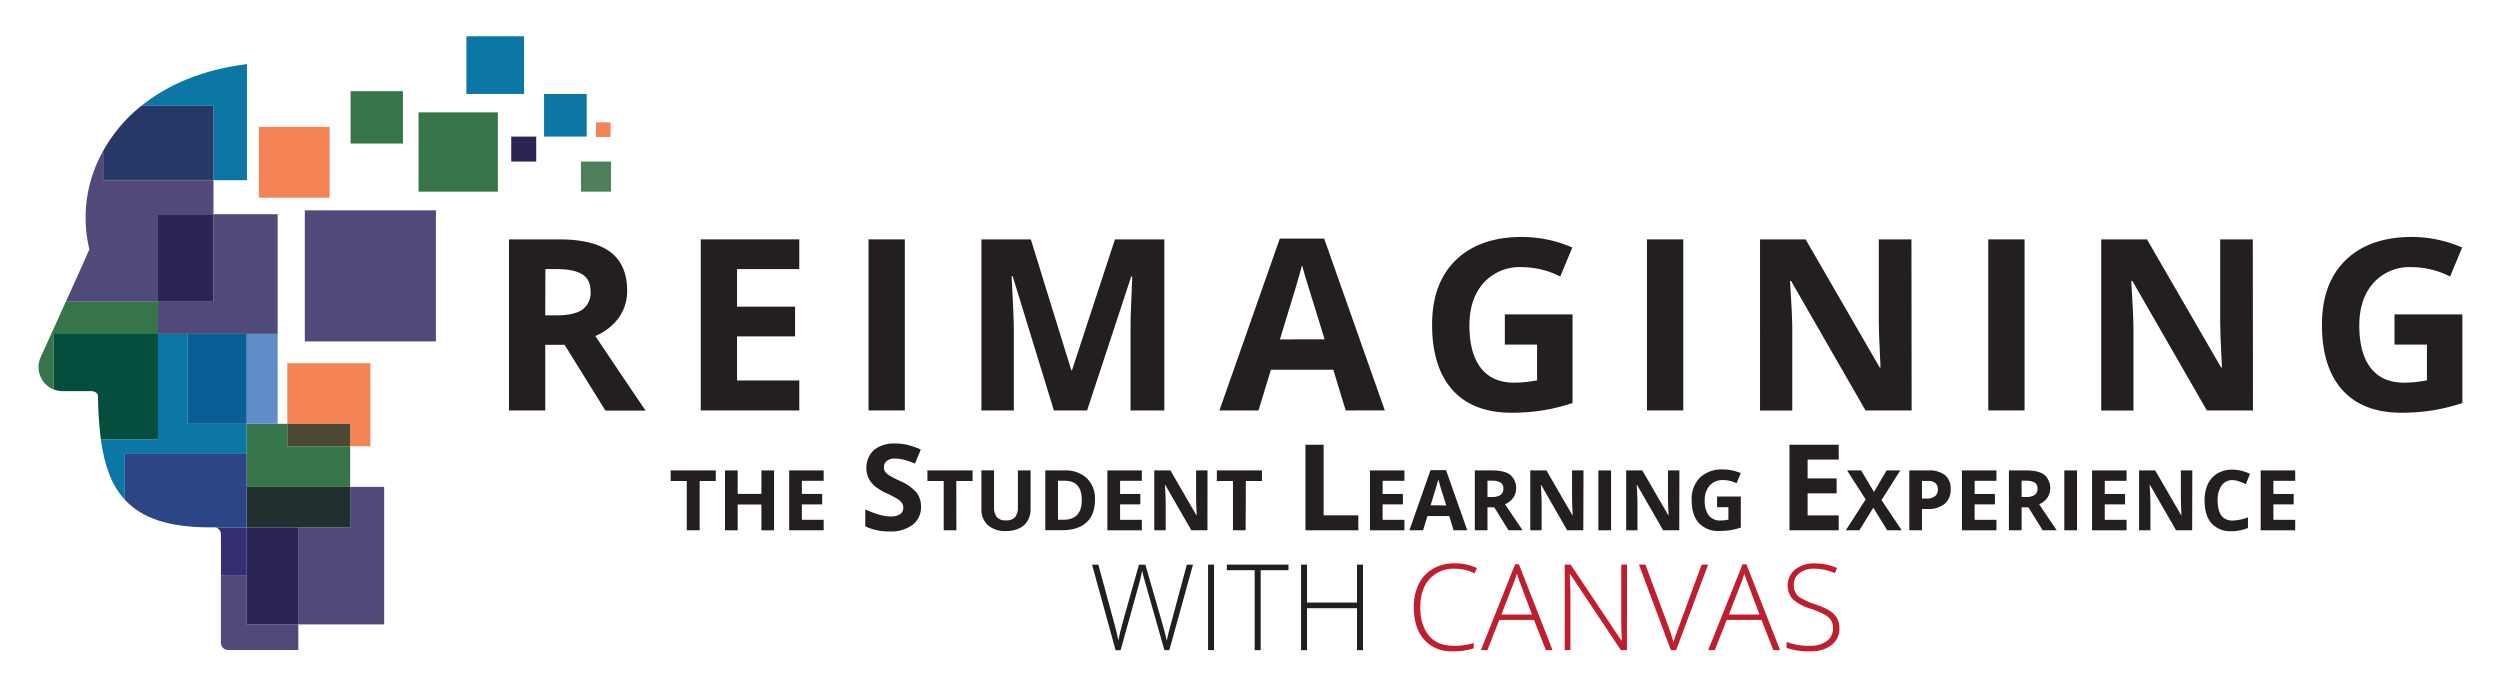 <svg id="Layer_1" data-name="Layer 1" xmlns="http://www.w3.org/2000/svg" viewBox="0 0 775.37 213"><defs><style>.cls-1{fill:#231f20;}.cls-2{fill:#be1e2d;}.cls-3{fill:#50497a;}.cls-4{fill:#2a2554;}.cls-5{fill:#36754a;}.cls-6{fill:#f58355;}.cls-7{fill:#4b4931;}.cls-8{fill:#21302e;}.cls-9{fill:#608dc9;}.cls-10{fill:#0c77a4;}.cls-11{fill:#054e3e;}.cls-12{fill:#085e95;}.cls-13{fill:#263966;}.cls-14{fill:#4d805a;}.cls-15{fill:#332f70;}.cls-16{fill:#2b4587;}.cls-17{fill:#333580;}</style></defs><g id="Face_Squares" data-name="Face Squares"><path class="cls-1" d="M169.11,106.94V127.3H157.86V74.24h15.46q10.81,0,16,3.94t5.19,12a14.09,14.09,0,0,1-2.58,8.33,17,17,0,0,1-7.29,5.71q12,17.9,15.6,23.12H187.77l-12.67-20.4Zm0-9.14h3.63c3.56,0,6.18-.6,7.88-1.78a6.35,6.35,0,0,0,2.54-5.59q0-3.78-2.6-5.37t-8-1.6h-3.41Z"/><path class="cls-1" d="M247.9,127.3H217.34V74.24H247.9v9.22H228.59V95.11h18v9.22h-18V118H247.9Z"/><path class="cls-1" d="M269.37,127.3V74.24h11.26V127.3Z"/><path class="cls-1" d="M326.86,127.3,314.08,85.67h-.33q.69,12.7.69,17V127.3H304.39V74.24h15.32l12.55,40.58h.22L345.8,74.24h15.32V127.3H350.63V102.19c0-1.19,0-2.55.05-4.1s.2-5.67.49-12.34h-.32L337.16,127.3Z"/><path class="cls-1" d="M417.37,127.3l-3.85-12.63H394.17l-3.84,12.63H378.2L396.93,74h13.76l18.8,53.28Zm-6.54-22.06q-5.32-17.17-6-19.42c-.44-1.5-.76-2.69-1-3.56q-1.2,4.65-6.86,23Z"/><path class="cls-1" d="M466.72,97.51h21V125a60.21,60.21,0,0,1-9.64,2.34,62.15,62.15,0,0,1-9.24.67q-12,0-18.34-7.06t-6.34-20.27q0-12.86,7.35-20t20.38-7.19a39.38,39.38,0,0,1,15.76,3.27l-3.74,9a26.61,26.61,0,0,0-12.09-2.91,15,15,0,0,0-11.69,4.9q-4.38,4.91-4.39,13.18,0,8.64,3.54,13.19t10.29,4.56a36.52,36.52,0,0,0,7.15-.73V106.87h-10Z"/><path class="cls-1" d="M510.8,127.3V74.24h11.26V127.3Z"/><path class="cls-1" d="M592.89,127.3h-14.3L555.51,87.16h-.33q.69,10.64.69,15.17v25h-10V74.24H560L583,114h.25q-.54-10.33-.54-14.62V74.24h10.12Z"/><path class="cls-1" d="M616.66,127.3V74.24h11.25V127.3Z"/><path class="cls-1" d="M698.75,127.3h-14.3L661.36,87.16H661q.69,10.64.69,15.17v25h-10V74.24h14.19l23,39.74h.25q-.54-10.33-.54-14.62V74.24H698.7Z"/><path class="cls-1" d="M742.65,97.51H763.7V125a60.09,60.09,0,0,1-9.63,2.34,62.15,62.15,0,0,1-9.24.67q-12,0-18.35-7.06t-6.33-20.27q0-12.86,7.35-20t20.38-7.19a39.51,39.51,0,0,1,15.75,3.27l-3.74,9a26.56,26.56,0,0,0-12.08-2.91,15,15,0,0,0-11.69,4.9q-4.39,4.91-4.39,13.18,0,8.64,3.54,13.19t10.29,4.56a36.52,36.52,0,0,0,7.15-.73V106.87H742.65Z"/><path class="cls-1" d="M217,164.47h-4V149.18h-5V145.9h14v3.28h-5Z"/><path class="cls-1" d="M240.08,164.47h-3.93v-8h-7.36v8h-3.93V145.9h3.93v7.28h7.36V145.9h3.93Z"/><path class="cls-1" d="M255.46,164.47h-10.7V145.9h10.7v3.22H248.7v4.08H255v3.23h-6.3v4.79h6.76Z"/><path class="cls-1" d="M285.65,157.1a6.82,6.82,0,0,1-2.58,5.66,11.27,11.27,0,0,1-7.2,2.07,16.94,16.94,0,0,1-7.51-1.59V158a31,31,0,0,0,4.54,1.69,13.57,13.57,0,0,0,3.41.49,4.88,4.88,0,0,0,2.84-.71,2.41,2.41,0,0,0,1-2.1,2.29,2.29,0,0,0-.43-1.39,4.76,4.76,0,0,0-1.28-1.17A32.21,32.21,0,0,0,275,153a16.12,16.12,0,0,1-3.65-2.2,8.22,8.22,0,0,1-1.94-2.45,7.67,7.67,0,0,1,1.66-8.8,10,10,0,0,1,6.6-2,15.43,15.43,0,0,1,4,.49,25,25,0,0,1,3.92,1.38l-1.81,4.37a27,27,0,0,0-3.51-1.22,11.4,11.4,0,0,0-2.73-.34A3.64,3.64,0,0,0,275,143a2.47,2.47,0,0,0-.86,1.95,2.37,2.37,0,0,0,.35,1.29,3.62,3.62,0,0,0,1.1,1.07,32.55,32.55,0,0,0,3.56,1.86,14.33,14.33,0,0,1,5.1,3.57A7,7,0,0,1,285.65,157.1Z"/><path class="cls-1" d="M296.62,164.47h-3.93V149.18h-5.05V145.9h14v3.28h-5.05Z"/><path class="cls-1" d="M319.64,145.9v12a6.88,6.88,0,0,1-.92,3.6,5.9,5.9,0,0,1-2.66,2.38,9.43,9.43,0,0,1-4.12.82,7.92,7.92,0,0,1-5.56-1.83,6.48,6.48,0,0,1-2-5v-12h3.92v11.37a4.77,4.77,0,0,0,.87,3.15,3.58,3.58,0,0,0,2.86,1,3.5,3.5,0,0,0,2.8-1,4.77,4.77,0,0,0,.87-3.17V145.9Z"/><path class="cls-1" d="M339.6,155c0,3.05-.87,5.4-2.61,7s-4.26,2.44-7.54,2.44h-5.26V145.9H330a9.81,9.81,0,0,1,7.06,2.4A8.8,8.8,0,0,1,339.6,155Zm-4.09.1q0-6-5.29-6h-2.09v12.1h1.69q5.69,0,5.69-6.09Z"/><path class="cls-1" d="M354.14,164.47H343.45V145.9h10.69v3.22h-6.75v4.08h6.28v3.23h-6.28v4.79h6.75Z"/><path class="cls-1" d="M374.49,164.47h-5l-8.08-14.05h-.11q.24,3.72.24,5.31v8.74H358V145.9h5l8.07,13.91h.09c-.13-2.42-.19-4.12-.19-5.12V145.9h3.54Z"/><path class="cls-1" d="M386.33,164.47H382.4V149.18h-5V145.9h14v3.28h-5Z"/><path class="cls-1" d="M404.89,164.47V137.94h5.63v21.89h10.76v4.64Z"/><path class="cls-1" d="M435.58,164.47H424.89V145.9h10.69v3.22h-6.76v4.08h6.29v3.23h-6.29v4.79h6.76Z"/><path class="cls-1" d="M450.83,164.47l-1.35-4.42h-6.77l-1.35,4.42h-4.24l6.55-18.65h4.82l6.58,18.65Zm-2.29-7.72c-1.25-4-2-6.27-2.1-6.8s-.27-.94-.34-1.24q-.42,1.62-2.4,8Z"/><path class="cls-1" d="M461.34,157.34v7.13h-3.93V145.9h5.41q3.78,0,5.6,1.38a5.48,5.48,0,0,1,.91,7.1,6,6,0,0,1-2.55,2q4.2,6.26,5.46,8.09h-4.37l-4.43-7.13Zm0-3.2h1.28a4.79,4.79,0,0,0,2.75-.62,2.23,2.23,0,0,0,.89-2,2,2,0,0,0-.91-1.88,5.57,5.57,0,0,0-2.81-.56h-1.2Z"/><path class="cls-1" d="M491.06,164.47h-5L478,150.42h-.11q.24,3.72.24,5.31v8.74h-3.52V145.9h5l8.07,13.91h.08c-.12-2.42-.19-4.12-.19-5.12V145.9h3.55Z"/><path class="cls-1" d="M495.73,164.47V145.9h3.94v18.57Z"/><path class="cls-1" d="M520.82,164.47h-5l-8.08-14.05h-.12q.24,3.72.24,5.31v8.74h-3.51V145.9h5l8.07,13.91h.09c-.13-2.42-.19-4.12-.19-5.12V145.9h3.54Z"/><path class="cls-1" d="M532.55,154h7.36v9.63a20.7,20.7,0,0,1-3.37.82,21.83,21.83,0,0,1-3.23.23,8.16,8.16,0,0,1-6.42-2.47q-2.22-2.46-2.22-7.09a9.36,9.36,0,0,1,2.57-7,9.76,9.76,0,0,1,7.14-2.52,13.91,13.91,0,0,1,5.51,1.14l-1.31,3.15a9.4,9.4,0,0,0-4.23-1,5.24,5.24,0,0,0-4.09,1.71,6.64,6.64,0,0,0-1.54,4.62,7.4,7.4,0,0,0,1.24,4.61,4.28,4.28,0,0,0,3.6,1.6,12.34,12.34,0,0,0,2.5-.26V157.3h-3.51Z"/><path class="cls-1" d="M570.27,164.47H555V137.94h15.28v4.61h-9.65v5.82h9V153h-9v6.85h9.65Z"/><path class="cls-1" d="M589.82,164.47h-4.5l-4.32-7-4.32,7h-4.21l6.16-9.58-5.77-9h4.35l4,6.68,3.92-6.68h4.25l-5.84,9.21Z"/><path class="cls-1" d="M605,151.69a5.66,5.66,0,0,1-1.88,4.59,8,8,0,0,1-5.33,1.59H596.1v6.6h-3.93V145.9h5.93a7.91,7.91,0,0,1,5.14,1.45A5.3,5.3,0,0,1,605,151.69Zm-8.9,2.95h1.3a4.3,4.3,0,0,0,2.72-.72,2.5,2.5,0,0,0,.9-2.09,2.56,2.56,0,0,0-.76-2,3.5,3.5,0,0,0-2.36-.67h-1.8Z"/><path class="cls-1" d="M619.19,164.47h-10.7V145.9h10.7v3.22h-6.76v4.08h6.29v3.23h-6.29v4.79h6.76Z"/><path class="cls-1" d="M627,157.34v7.13h-3.94V145.9h5.42q3.78,0,5.6,1.38a5.51,5.51,0,0,1,.91,7.1,6,6,0,0,1-2.55,2q4.18,6.26,5.46,8.09h-4.37l-4.43-7.13Zm0-3.2h1.27a4.84,4.84,0,0,0,2.76-.62,2.23,2.23,0,0,0,.89-2,2,2,0,0,0-.91-1.88,5.57,5.57,0,0,0-2.81-.56H627Z"/><path class="cls-1" d="M640.24,164.47V145.9h3.94v18.57Z"/><path class="cls-1" d="M659.55,164.47h-10.7V145.9h10.7v3.22h-6.76v4.08h6.29v3.23h-6.29v4.79h6.76Z"/><path class="cls-1" d="M679.9,164.47h-5l-8.08-14.05h-.11q.24,3.72.24,5.31v8.74h-3.52V145.9h5l8.07,13.91h.08c-.12-2.42-.19-4.12-.19-5.12V145.9h3.55Z"/><path class="cls-1" d="M692.46,148.91a4,4,0,0,0-3.44,1.67,7.77,7.77,0,0,0-1.22,4.66q0,6.21,4.66,6.21a14.82,14.82,0,0,0,4.74-1v3.3a13.18,13.18,0,0,1-5.11,1,7.82,7.82,0,0,1-6.2-2.45q-2.14-2.46-2.14-7.06a11.68,11.68,0,0,1,1-5.08,7.7,7.7,0,0,1,3-3.34,8.93,8.93,0,0,1,4.63-1.16,12.52,12.52,0,0,1,5.44,1.31l-1.27,3.2a19.26,19.26,0,0,0-2.1-.86A6.18,6.18,0,0,0,692.46,148.91Z"/><path class="cls-1" d="M711.85,164.47h-10.7V145.9h10.7v3.22h-6.76v4.08h6.29v3.23h-6.29v4.79h6.76Z"/><path class="cls-1" d="M362.67,201.64h-1.53l-5.82-20.47c-.49-1.69-.85-3.06-1.09-4.14-.2,1.05-.47,2.26-.83,3.63s-2.31,8.36-5.85,21H346l-7.3-26.53h1.95l4.64,17.09c.18.69.35,1.33.51,1.91s.3,1.14.43,1.66.24,1,.34,1.48.2,1,.28,1.45q.43-2.47,1.85-7.5l4.54-16.09h2l5.32,18.47c.61,2.13,1.06,3.85,1.32,5.15.16-.87.36-1.79.61-2.77s2.11-7.93,5.6-20.85H370Z"/><path class="cls-1" d="M374.68,201.64V175.11h1.85v26.53Z"/><path class="cls-1" d="M391,201.64h-1.87V176.85h-8.62v-1.74h19.11v1.74H391Z"/><path class="cls-1" d="M422.73,201.64h-1.86v-13h-15.5v13h-1.85V175.11h1.85v11.77h15.5V175.11h1.86Z"/><path class="cls-2" d="M451.23,176.39a10,10,0,0,0-7.86,3.2c-1.91,2.13-2.87,5-2.87,8.74s.9,6.63,2.71,8.82,4.37,3.14,7.73,3.14a20.87,20.87,0,0,0,6.13-.85v1.63a20,20,0,0,1-6.57.93,11.15,11.15,0,0,1-8.8-3.61q-3.21-3.62-3.21-10.09a15.85,15.85,0,0,1,1.53-7.13,11.05,11.05,0,0,1,4.41-4.77,13.05,13.05,0,0,1,6.69-1.68,16,16,0,0,1,6.95,1.46l-.75,1.67A13.43,13.43,0,0,0,451.23,176.39Z"/><path class="cls-2" d="M475.76,192.27H465l-3.7,9.37h-2L469.9,175h1.18l10.45,26.64h-2.08Zm-10.11-1.67h9.49l-3.61-9.6c-.3-.75-.66-1.79-1.09-3.12a27.31,27.31,0,0,1-1.07,3.16Z"/><path class="cls-2" d="M504.58,201.64h-1.87L487,178.08h-.15c.15,2.81.22,4.92.22,6.35v17.21h-1.78V175.11h1.85l15.7,23.51H503c-.11-2.17-.17-4.23-.17-6.2V175.11h1.8Z"/><path class="cls-2" d="M527.77,175.11h2l-9.93,26.53h-1.63l-9.89-26.53h2l6.68,18a52.49,52.49,0,0,1,2,6.14c.25-.91.72-2.32,1.44-4.23Z"/><path class="cls-2" d="M546.32,192.27H535.54l-3.7,9.37h-2.05L540.46,175h1.18l10.45,26.64H550Zm-10.11-1.67h9.49l-3.61-9.6c-.3-.75-.66-1.79-1.09-3.12a27.31,27.31,0,0,1-1.07,3.16Z"/><path class="cls-2" d="M570.49,194.79a6.38,6.38,0,0,1-2.44,5.27,10.2,10.2,0,0,1-6.49,1.94,20.34,20.34,0,0,1-7.46-1.07v-1.85a19,19,0,0,0,7.32,1.21,8.26,8.26,0,0,0,5.18-1.49,4.74,4.74,0,0,0,1.91-3.93,4.57,4.57,0,0,0-.63-2.5,5.88,5.88,0,0,0-2.07-1.8,25.83,25.83,0,0,0-4.21-1.76,14.58,14.58,0,0,1-5.62-3,6.49,6.49,0,0,1,.78-9.19,9.31,9.31,0,0,1,6-1.88,17.53,17.53,0,0,1,7,1.42l-.67,1.6a16.53,16.53,0,0,0-6.31-1.38,7.38,7.38,0,0,0-4.68,1.36,4.41,4.41,0,0,0-1.75,3.7,4.3,4.3,0,0,0,2.29,4.11,24.45,24.45,0,0,0,4.17,1.81,22.15,22.15,0,0,1,4.67,2.07,6.72,6.72,0,0,1,2.27,2.29A6.19,6.19,0,0,1,570.49,194.79Z"/><path class="cls-3" d="M32,46.81h0a42,42,0,0,0-4.29,30.48c0,.18-3.6,8.15-7.29,16.29H49V66.44H66.21V55.86H32v-9"/><polygon class="cls-3" points="86.12 66.44 66.2 66.44 66.2 93.58 49 93.58 49 103.56 58.23 103.56 86.12 103.56 86.12 66.44"/><polyline class="cls-4" points="66.2 66.44 49 66.44 49 93.58 66.2 93.58 66.2 66.44"/><path class="cls-5" d="M49,93.58v10H16.64v17.21a7.49,7.49,0,0,1-4.16-9.72l2.5-5.5c1.5-3.29,3.48-7.65,5.43-12Z"/><rect class="cls-6" x="80.28" y="39.34" width="21.96" height="21.96"/><rect class="cls-6" x="184.84" y="37.94" width="4.53" height="4.53"/><polygon class="cls-6" points="114.87 112.65 89.11 112.65 89.11 131.45 108.6 131.45 108.6 138.41 114.87 138.41 114.87 112.65"/><polyline class="cls-5" points="89.11 131.45 76.5 131.45 76.5 140.78 76.5 151.01 108.6 151.01 108.6 138.41 89.11 138.41 89.11 131.45"/><polyline class="cls-7" points="108.6 131.45 89.11 131.45 89.11 138.41 108.6 138.41 108.6 131.45"/><path class="cls-3" d="M68.52,178.57h8v15.09h16v7.93H70.74a2.21,2.21,0,0,1-2.22-2.2h0Z"/><polygon class="cls-3" points="119.15 151.01 108.6 151.01 108.6 163.55 92.47 163.55 92.47 193.66 119.15 193.66 119.15 151.01"/><polyline class="cls-8" points="108.6 151.01 76.5 151.01 76.5 163.55 92.47 163.55 92.47 163.55 108.6 163.55 108.6 151.01"/><polyline class="cls-4" points="92.47 163.55 76.5 163.55 76.5 178.57 76.5 178.57 76.5 193.66 92.47 193.66 92.47 163.55"/><rect class="cls-9" x="76.5" y="103.56" width="9.62" height="27.88"/><path class="cls-10" d="M31.27,136.24H49V103.56h9.24v27.89H76.5v9.33H38.71V155C34.46,150.39,32.32,144.06,31.27,136.24Z"/><path class="cls-11" d="M49,103.56H16.64v17.21a7.51,7.51,0,0,0,2.81.54h8.84c1,0,2.08.59,2.1,1.55a119.75,119.75,0,0,0,.88,13.38H49V103.56"/><polyline class="cls-12" points="76.5 103.56 58.23 103.56 58.23 131.45 76.5 131.45 76.5 103.56"/><path class="cls-10" d="M76.6,19.89v36H66.2V32.81H43.85C51.92,26.31,62.84,21.55,76.6,19.89Z"/><path class="cls-13" d="M66.21,32.81H43.85A47.24,47.24,0,0,0,32,46.81v9H66.21v-23"/><rect class="cls-3" x="94.54" y="65.23" width="40.66" height="40.66"/><rect class="cls-5" x="108.73" y="28.28" width="16.24" height="16.24"/><rect class="cls-5" x="129.81" y="34.85" width="24.59" height="24.59"/><rect class="cls-14" x="180.18" y="50.11" width="9.33" height="9.33"/><rect class="cls-10" x="144.65" y="11.25" width="17.89" height="17.89"/><rect class="cls-10" x="168.74" y="29.14" width="13.22" height="13.22"/><rect class="cls-4" x="158.56" y="42.36" width="7.75" height="7.75"/><path class="cls-15" d="M76.5,163.56H66.81a2.18,2.18,0,0,1,1.71,2.13v12.88h8v-15"/><path class="cls-16" d="M76.5,140.78H38.72V155c5.12,5.56,13.33,8.56,26.39,8.56H76.5V140.78"/><polyline class="cls-17" points="76.5 163.55 66.78 163.55 66.81 163.56 66.81 163.56 76.5 163.56 76.5 163.55 76.5 163.55"/></g></svg>